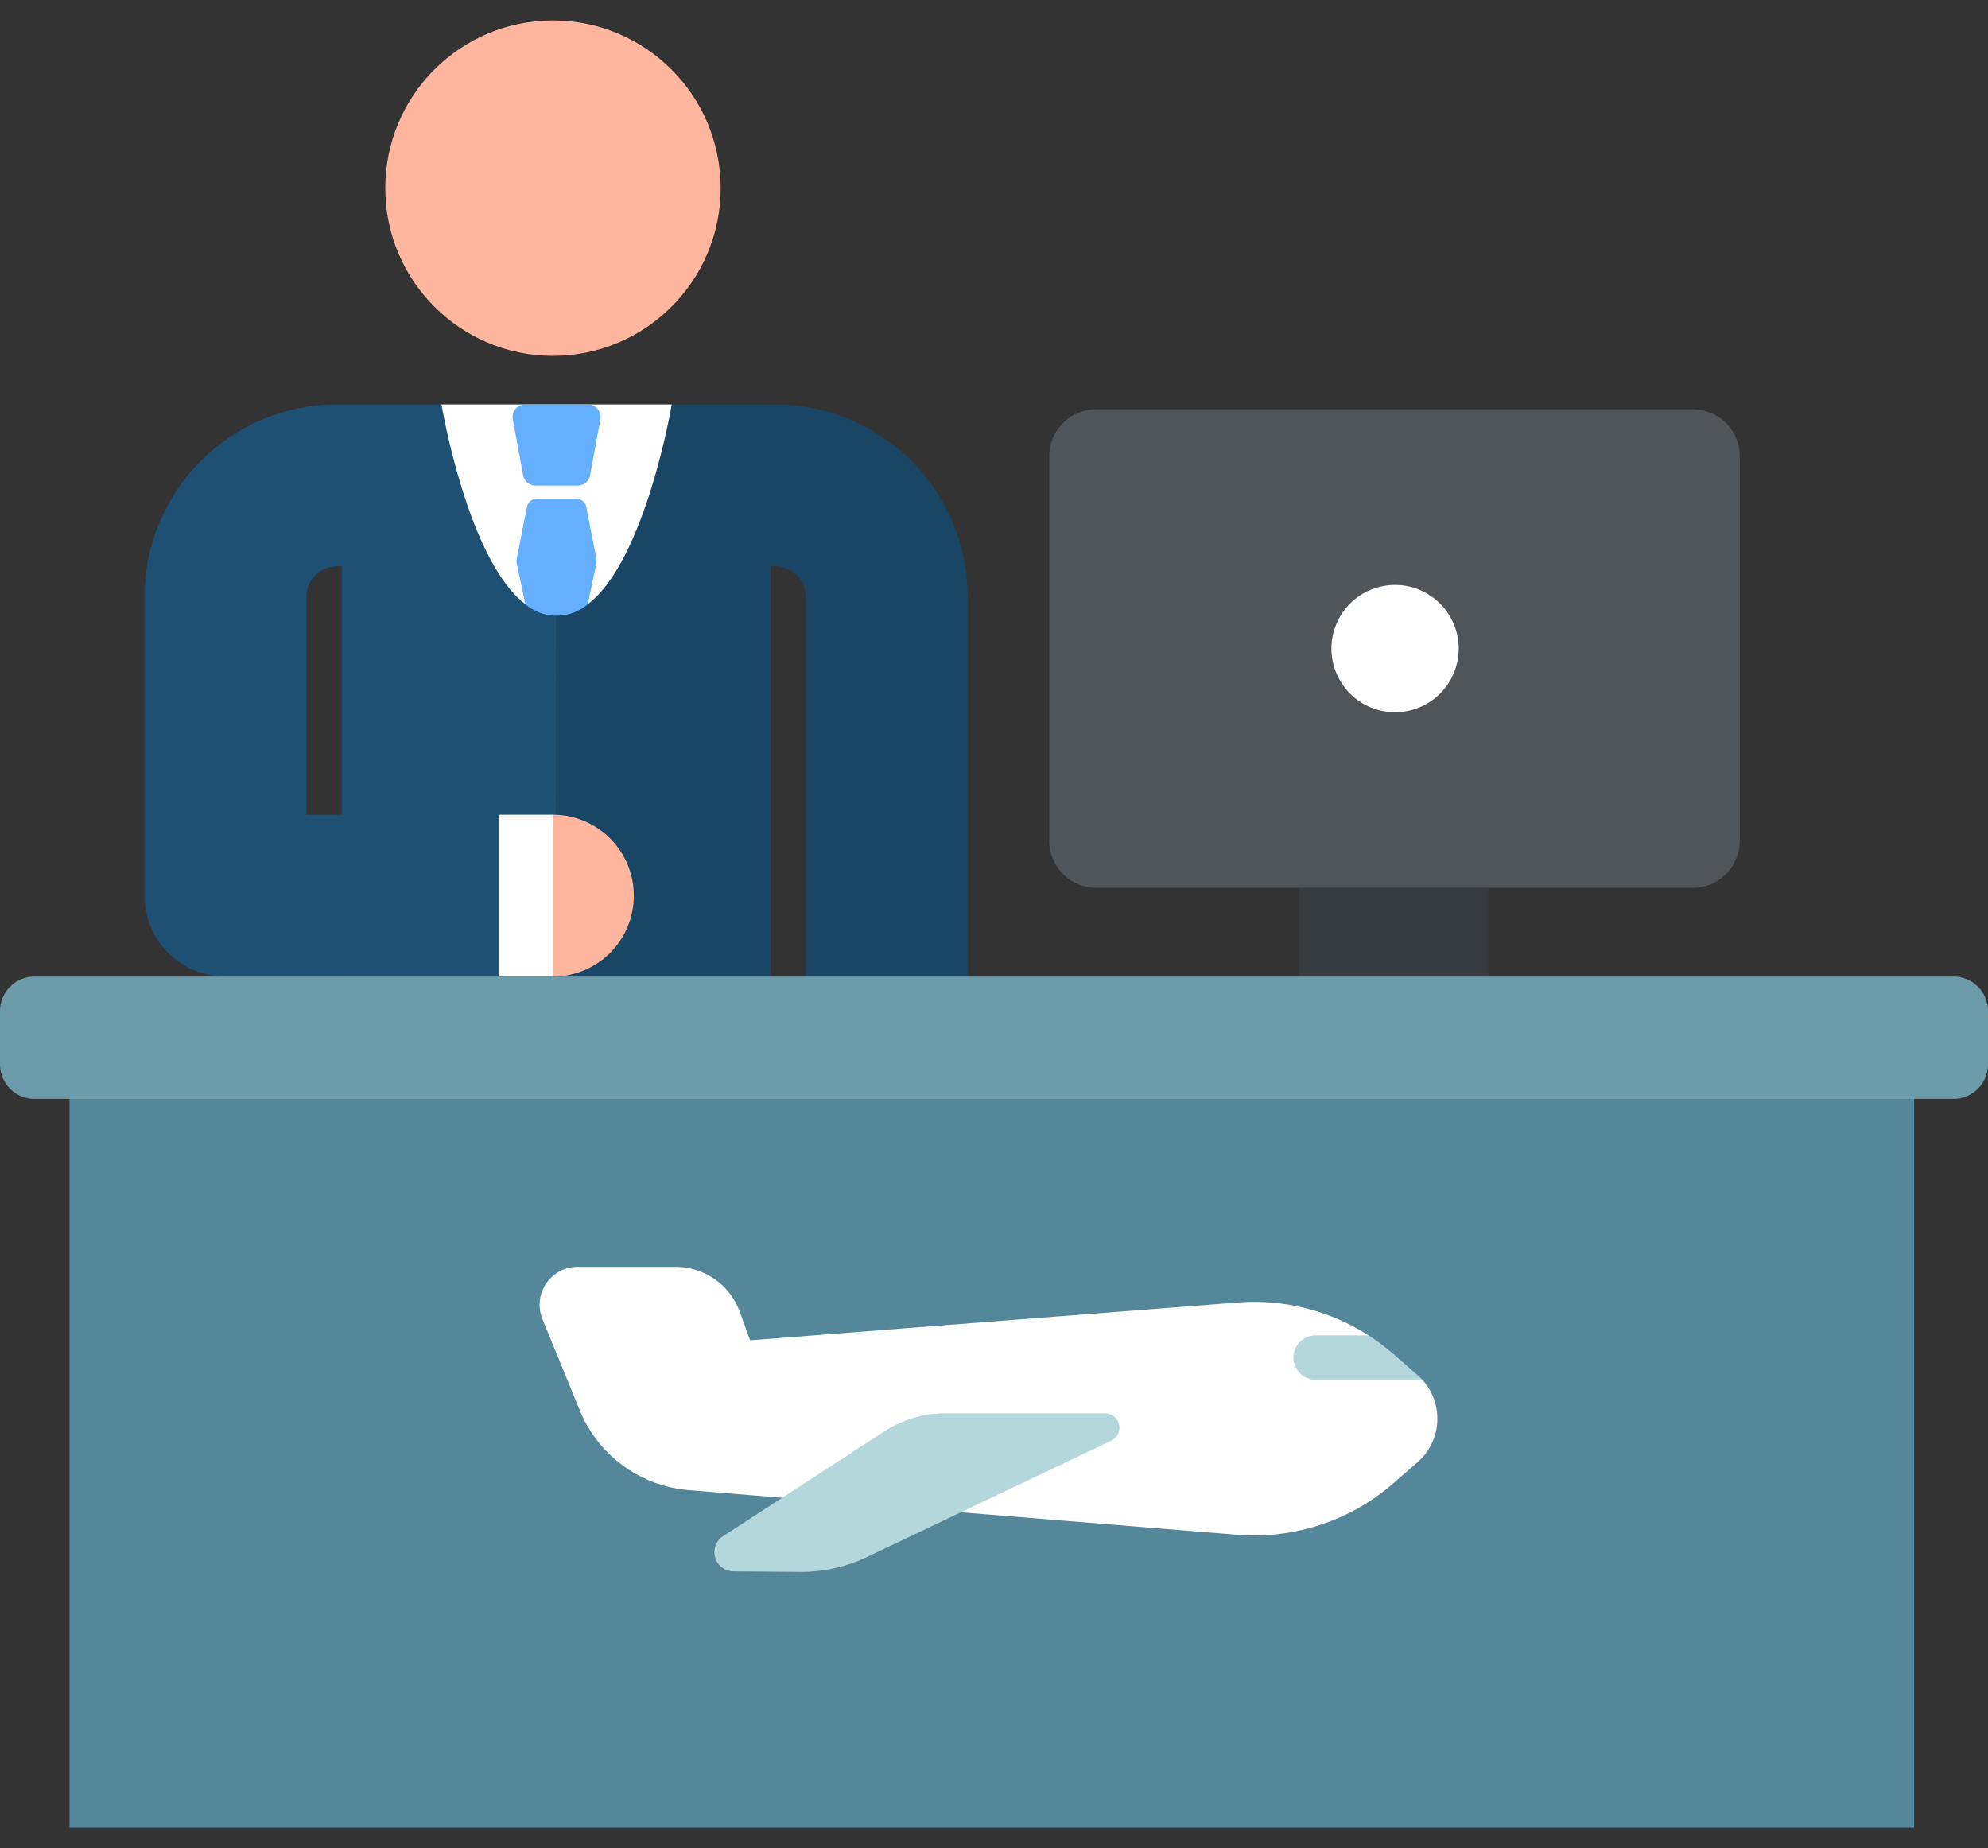 <svg xmlns="http://www.w3.org/2000/svg" xmlns:xlink="http://www.w3.org/1999/xlink" width="128" height="119" viewBox="0 0 128 119">
  <rect x="0" y="0" width="128" height="119" fill="#333333" stroke="none"/>
  <defs>
    <clipPath id="clip-path">
      <rect id="Rectángulo_7683" data-name="Rectángulo 7683" width="128" height="119" transform="translate(1082 6720.148)" fill="#ffdc72" stroke="#707070" stroke-width="1"/>
    </clipPath>
  </defs>
  <g id="Enmascarar_grupo_53" data-name="Enmascarar grupo 53" transform="translate(-1082 -6720.148)" clip-path="url(#clip-path)">
    <g id="aeropuerto_1_" data-name="aeropuerto (1)" transform="translate(1082 6715.648)">
      <path id="Trazado_101519" data-name="Trazado 101519" d="M83.62,55.687H95.829V67.9H83.62Z" fill="#373c41"/>
      <g id="Grupo_54744" data-name="Grupo 54744">
        <circle id="Elipse_4128" data-name="Elipse 4128" cx="10.797" cy="10.797" r="10.797" transform="translate(24.806 5.817)" fill="#ffb69e"/>
        <path id="Trazado_101520" data-name="Trazado 101520" d="M35.908,80.465l-.035-46.612c-.023,0-7.45-3.314-7.45-3.314H21.729A12.4,12.4,0,0,0,9.308,42.806V61.434a5.209,5.209,0,0,0,10.419,0V42.85a1.987,1.987,0,0,1,2-1.892h.278V80.465h13.9Z" fill="#1d5073"/>
        <path id="Trazado_101521" data-name="Trazado 101521" d="M62.3,42.806A12.4,12.4,0,0,0,49.88,30.54l-6.629,0s-7.435,1.786-7.447,1.786-.035,48.138-.035,48.138H49.6V40.958h.278a1.987,1.987,0,0,1,2,1.893V78.537a5.209,5.209,0,1,0,10.419,0V42.806Z" fill="#194664"/>
        <path id="Trazado_101522" data-name="Trazado 101522" d="M28.424,30.54S30.1,40.572,33.829,43.407h4.016c3.726-2.835,5.406-12.867,5.406-12.867Z" fill="#fff"/>
        <path id="Trazado_101523" data-name="Trazado 101523" d="M37.857,30.54h-4.04a.813.813,0,0,0-.8.96l.665,3.6a.812.812,0,0,0,.8.665h2.71a.813.813,0,0,0,.8-.665l.665-3.6A.812.812,0,0,0,37.857,30.54Z" fill="#64afff"/>
        <path id="Trazado_101524" data-name="Trazado 101524" d="M37.749,37.151a.666.666,0,0,0-.654-.538H34.579a.666.666,0,0,0-.654.538l-.656,3.336a.665.665,0,0,0,0,.266l.559,2.654a3.1,3.1,0,0,0,4.016,0l.559-2.654a.665.665,0,0,0,0-.266Z" fill="#64afff"/>
        <g id="Grupo_54741" data-name="Grupo 54741">
          <path id="Trazado_101525" data-name="Trazado 101525" d="M32.1,56.961H14.517a5.209,5.209,0,1,0,0,10.419H32.1l1.878-5.209Z" fill="#1d5073"/>
        </g>
        <g id="Grupo_54742" data-name="Grupo 54742">
          <path id="Trazado_101526" data-name="Trazado 101526" d="M35.6,56.961H32.1V67.379h3.5l1.91-5.209Z" fill="#fff"/>
        </g>
        <g id="Grupo_54743" data-name="Grupo 54743">
          <path id="Trazado_101527" data-name="Trazado 101527" d="M35.6,56.961V67.379a5.209,5.209,0,1,0,0-10.418Z" fill="#ffb69e"/>
        </g>
      </g>
      <g id="Grupo_54745" data-name="Grupo 54745">
        <path id="Trazado_101528" data-name="Trazado 101528" d="M4.478,67.9H123.246v54.287H4.478Z" fill="#55879b"/>
      </g>
      <g id="Grupo_54746" data-name="Grupo 54746">
        <path id="Trazado_101529" data-name="Trazado 101529" d="M0,69.606v3.423a2.227,2.227,0,0,0,2.227,2.227H125.773A2.227,2.227,0,0,0,128,73.029V69.606a2.227,2.227,0,0,0-2.227-2.227H2.227A2.227,2.227,0,0,0,0,69.606Z" fill="#6c9baa"/>
      </g>
      <path id="Trazado_101530" data-name="Trazado 101530" d="M108.993,30.851H70.581a3.024,3.024,0,0,0-3.024,3.024V58.64a3.024,3.024,0,0,0,3.024,3.024h38.412a3.024,3.024,0,0,0,3.024-3.024V33.876a3.024,3.024,0,0,0-3.024-3.024Z" fill="#50555a"/>
      <circle id="Elipse_4129" data-name="Elipse 4129" cx="4.096" cy="4.096" r="4.096" transform="matrix(0.383, -0.924, 0.924, 0.383, 84.469, 48.477)" fill="#fff"/>
      <g id="Grupo_54749" data-name="Grupo 54749">
        <path id="Trazado_101531" data-name="Trazado 101531" d="M89.176,91.808l-1.067-1.327a13.639,13.639,0,0,0-8.466-2.111L48.3,90.8l-.671-1.838A4.4,4.4,0,0,0,43.5,86.071h-6.31a2.444,2.444,0,0,0-2.262,3.37l2.4,5.864a8.321,8.321,0,0,0,7.025,5.14l35.291,2.874a13.637,13.637,0,0,0,10.066-3.311l1.557-1.356a3.724,3.724,0,0,0,.31-5.312Z" fill="#fff"/>
        <g id="Grupo_54747" data-name="Grupo 54747">
          <path id="Trazado_101532" data-name="Trazado 101532" d="M71.148,95.5H60.86a7.179,7.179,0,0,0-3.912,1.159l-10.387,6.748a1.234,1.234,0,0,0,.662,2.268l4.27.036a9.875,9.875,0,0,0,4.331-.96l15.721-7.487a.927.927,0,0,0-.4-1.764Z" fill="#b4d7dc"/>
        </g>
        <g id="Grupo_54748" data-name="Grupo 54748">
          <path id="Trazado_101533" data-name="Trazado 101533" d="M91.267,93.038,89.71,91.681a13.649,13.649,0,0,0-1.6-1.2h-3.4a1.429,1.429,0,0,0,0,2.859h6.87a3.809,3.809,0,0,0-.309-.3Z" fill="#b4d7dc"/>
        </g>
      </g>
    </g>
  </g>
</svg>
